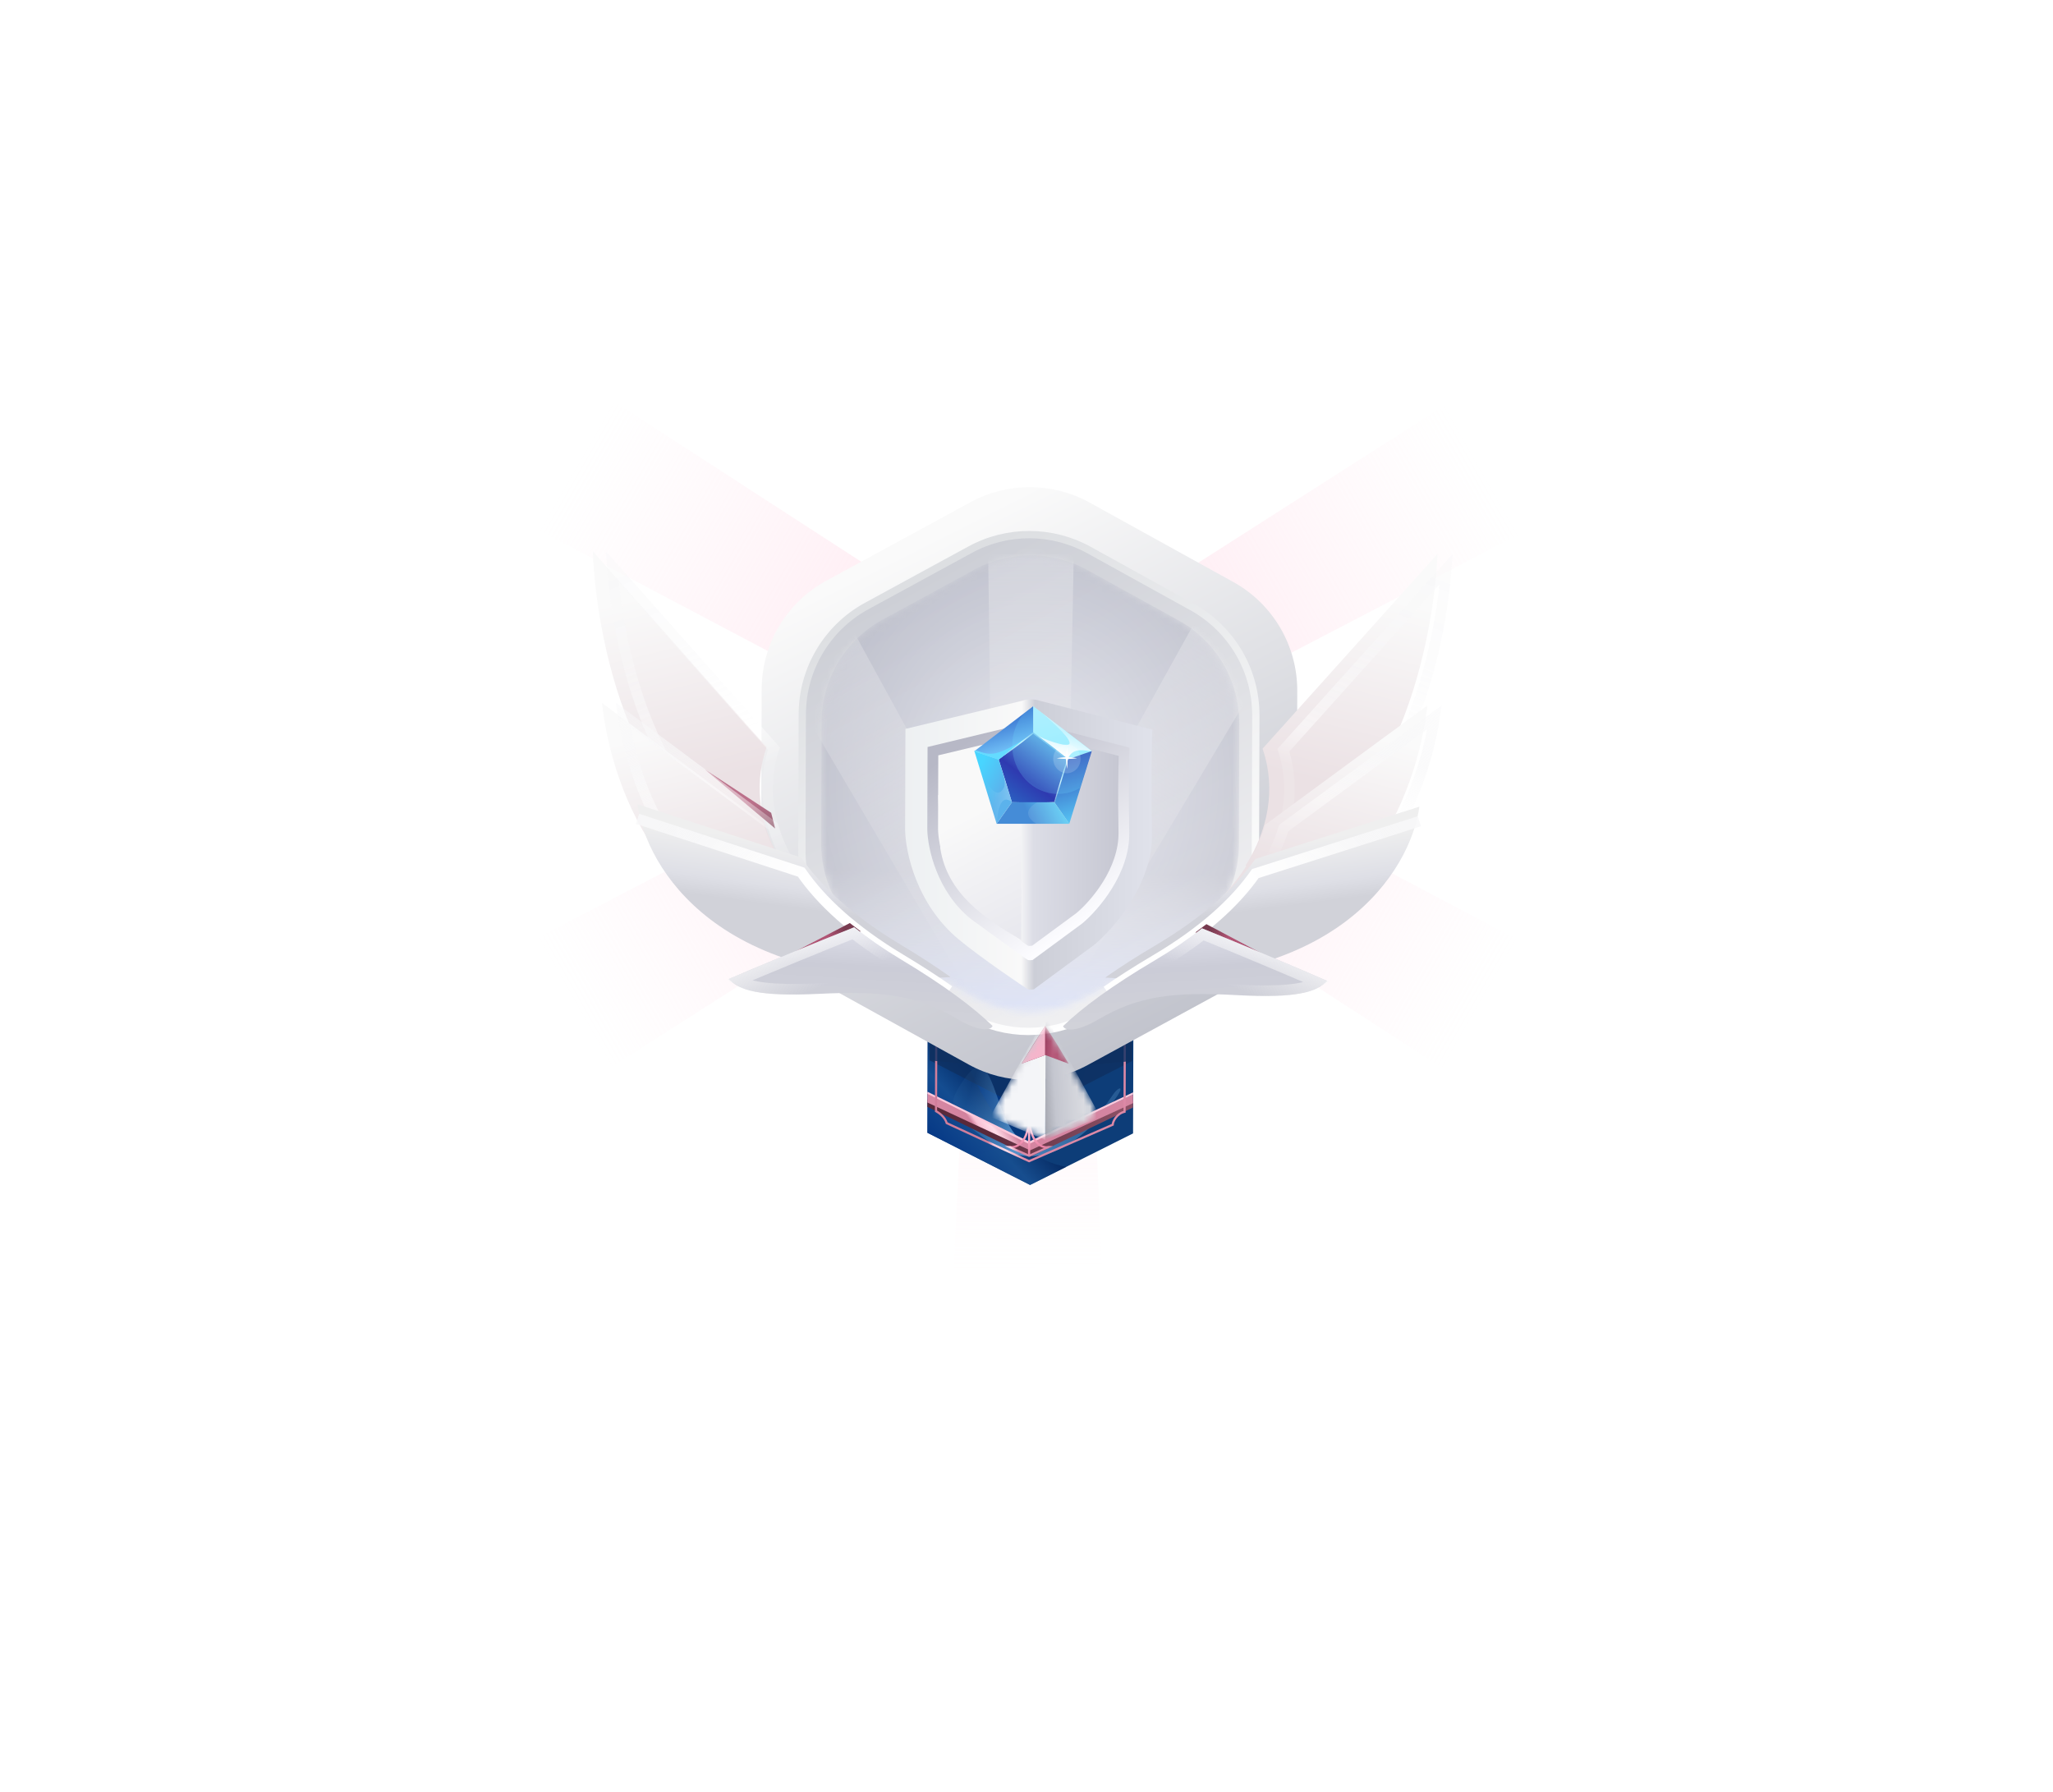 <svg width="314" height="274" viewBox="0 0 314 274" fill="none" xmlns="http://www.w3.org/2000/svg">
<path d="M175.376 113.734L232.156 143.732L220.782 163.459L166.846 128.529L175.376 113.734Z" fill="url(#paint0_linear_2499_249)"/>
<path d="M165.878 129.673L168.506 194.266L145.881 194.196L148.909 129.62L165.878 129.673Z" fill="url(#paint1_linear_2499_249)"/>
<path d="M147.559 128.674L93.408 163.269L82.156 143.473L139.121 113.827L147.559 128.674Z" fill="url(#paint2_linear_2499_249)"/>
<path d="M175.384 111.34L232.348 81.694L221.097 61.898L166.945 96.493L175.384 111.34Z" fill="url(#paint3_linear_2499_249)"/>
<path d="M147.66 96.229L93.724 61.299L82.35 81.025L139.13 111.023L147.66 96.229Z" fill="url(#paint4_linear_2499_249)"/>
<g filter="url(#filter0_dd_2499_249)">
<path d="M141.891 151.586L173.347 151.683L173.299 167.215L157.546 175.098L141.843 167.118L141.891 151.586Z" fill="url(#paint5_radial_2499_249)"/>
<path opacity="0.8" fill-rule="evenodd" clip-rule="evenodd" d="M163.064 172.337L157.546 175.098L141.843 167.118L141.888 152.578L146.148 152.591C146.225 152.766 146.302 152.942 146.38 153.119C150.023 161.426 154.023 170.548 163.064 172.337Z" fill="url(#paint6_linear_2499_249)"/>
<g opacity="0.8" filter="url(#filter1_f_2499_249)">
<path d="M157.745 164.028L173.169 156.144L173.179 153.17L142.214 153.074L142.205 156.048L157.745 164.028Z" fill="#0E3060"/>
</g>
<g filter="url(#filter2_f_2499_249)">
<path d="M146.945 159.698C145.409 162.152 145.407 162.833 146.931 164.325C146.658 164.324 146.469 165.216 151.832 168.801C158.535 173.283 164.447 169.006 168.557 164.392C172.667 159.778 171.356 159.774 170.369 161.093C169.382 162.412 167.074 167.031 159.205 168.824C151.335 170.617 153.037 149.968 146.945 159.698Z" fill="url(#paint7_linear_2499_249)"/>
</g>
<g filter="url(#filter3_d_2499_249)">
<path d="M157.549 174.106L141.845 166.457L141.841 167.614L157.546 175.263L173.297 167.711L173.3 166.72L157.549 174.106Z" fill="url(#paint8_linear_2499_249)"/>
<path d="M157.553 173.115L141.848 165.466L141.843 166.953L157.549 174.272L173.299 167.05L173.304 165.728L157.553 173.115Z" fill="url(#paint9_linear_2499_249)"/>
<path fill-rule="evenodd" clip-rule="evenodd" d="M173.304 165.728L157.388 173.298L141.849 165.631L141.85 165.3L157.391 172.931L173.306 165.398L173.304 165.728Z" fill="#FFC9DB"/>
</g>
<path fill-rule="evenodd" clip-rule="evenodd" d="M172.194 153.663L172.162 164.04L172.033 164.068C171.491 164.188 171.07 164.53 170.782 164.908C170.638 165.096 170.53 165.291 170.458 165.466C170.386 165.643 170.354 165.79 170.354 165.884L170.353 165.992L157.392 171.643L144.659 165.758L144.639 165.685C144.52 165.26 144.242 164.884 143.933 164.583C143.624 164.283 143.294 164.068 143.09 163.965L142.999 163.919L143.03 153.903L143.358 153.904L143.328 163.718C143.556 163.846 143.867 164.061 144.16 164.345C144.476 164.653 144.782 165.051 144.932 165.521L157.396 171.281L170.034 165.772C170.05 165.641 170.093 165.492 170.156 165.339C170.239 165.137 170.361 164.918 170.522 164.706C170.821 164.313 171.26 163.94 171.835 163.777L171.866 153.662L172.194 153.663Z" fill="url(#paint10_linear_2499_249)"/>
<path fill-rule="evenodd" clip-rule="evenodd" d="M157.58 164.192L157.56 170.636L157.232 170.635L157.252 164.191L157.58 164.192Z" fill="url(#paint11_linear_2499_249)"/>
<path fill-rule="evenodd" clip-rule="evenodd" d="M156.42 168.638C155.766 169.395 154.971 169.561 154.424 169.468L154.479 169.142C154.915 169.216 155.595 169.09 156.174 168.421C156.755 167.75 157.245 166.516 157.252 164.356L157.58 164.357C157.573 166.56 157.073 167.884 156.42 168.638Z" fill="url(#paint12_linear_2499_249)"/>
<path fill-rule="evenodd" clip-rule="evenodd" d="M158.385 168.645C159.035 169.405 159.829 169.576 160.376 169.486L160.324 169.16C159.887 169.232 159.208 169.101 158.633 168.429C158.057 167.754 157.574 166.517 157.58 164.358L157.253 164.356C157.246 166.559 157.738 167.887 158.385 168.645Z" fill="url(#paint13_linear_2499_249)"/>
<g opacity="0.8" filter="url(#filter4_f_2499_249)">
<path d="M157.601 157.583L173.169 156.144L173.179 153.17L142.214 153.074L142.205 156.048L157.601 157.583Z" fill="#0E3060"/>
</g>
<path fill-rule="evenodd" clip-rule="evenodd" d="M157.327 170.786L153.633 169.137L154.452 169.14L157.397 170.455L160.35 169.143L161.073 169.146L157.464 170.787C157.42 170.806 157.371 170.806 157.327 170.786Z" fill="url(#paint14_linear_2499_249)"/>
<path d="M148.419 70.688L126.389 82.686C120.309 85.998 116.516 92.36 116.495 99.283L116.406 127.888C116.385 134.812 120.138 141.197 126.198 144.546L148.153 156.68C153.825 159.815 160.706 159.837 166.398 156.737L188.428 144.739C194.508 141.428 198.301 135.066 198.323 128.142L198.411 99.537C198.433 92.613 194.679 86.228 188.62 82.879L166.664 70.745C160.992 67.61 154.111 67.589 148.419 70.688Z" fill="url(#paint15_linear_2499_249)"/>
<path d="M148.382 77.94L132.566 86.554C126.508 89.853 122.73 96.191 122.708 103.088L122.644 123.955C122.622 130.853 126.362 137.214 132.399 140.551L148.161 149.262C153.812 152.385 160.667 152.407 166.337 149.318L182.153 140.705C188.211 137.406 191.989 131.068 192.011 124.17L192.075 103.303C192.097 96.405 188.358 90.044 182.321 86.708L166.558 77.996C160.907 74.873 154.052 74.852 148.382 77.94Z" fill="url(#paint16_linear_2499_249)"/>
<g filter="url(#filter5_f_2499_249)">
<path d="M148.382 77.94L132.566 86.554C126.508 89.853 122.73 96.191 122.708 103.088L122.644 123.955C122.622 130.853 126.362 137.214 132.399 140.551L148.161 149.262C153.812 152.385 160.667 152.407 166.337 149.318L182.153 140.705C188.211 137.406 191.989 131.068 192.011 124.17L192.075 103.303C192.097 96.405 188.358 90.044 182.321 86.708L166.558 77.996C160.907 74.873 154.052 74.852 148.382 77.94Z" stroke="url(#paint17_linear_2499_249)" stroke-width="1.116"/>
</g>
<g opacity="0.5">
<mask id="mask0_2499_249" style="mask-type:alpha" maskUnits="userSpaceOnUse" x="125" y="78" width="65" height="71">
<path d="M149.035 80.996L135.036 88.614C129.271 91.751 125.674 97.781 125.654 104.345L125.596 122.847C125.576 129.411 129.135 135.464 134.881 138.636L148.832 146.34C154.205 149.306 160.719 149.327 166.11 146.393L180.109 138.776C185.874 135.639 189.471 129.609 189.491 123.045L189.548 104.542C189.569 97.979 186.009 91.926 180.264 88.754L166.312 81.05C160.94 78.083 154.425 78.063 149.035 80.996Z" fill="#A6D3DE"/>
</mask>
<g mask="url(#mask0_2499_249)">
<path d="M149.035 80.996L135.036 88.614C129.271 91.751 125.674 97.781 125.654 104.345L125.596 122.847C125.576 129.411 129.135 135.464 134.881 138.636L148.832 146.34C154.205 149.306 160.719 149.327 166.11 146.393L180.109 138.776C185.874 135.639 189.471 129.609 189.491 123.045L189.548 104.542C189.569 97.979 186.009 91.926 180.264 88.754L166.312 81.05C160.94 78.083 154.425 78.063 149.035 80.996Z" fill="url(#paint18_radial_2499_249)"/>
<path opacity="0.5" d="M152.111 152.564L151.083 74.787L164.303 74.828L162.793 152.597L152.111 152.564Z" fill="url(#paint19_linear_2499_249)"/>
<path opacity="0.5" d="M151.943 151.873L112.494 85.037L123.963 78.406L161.21 146.515L151.943 151.873Z" fill="url(#paint20_linear_2499_249)"/>
<path opacity="0.5" d="M150.858 146.484L188.527 78.606L199.955 85.308L160.092 151.899L150.858 146.484Z" fill="url(#paint21_linear_2499_249)"/>
<rect x="125.638" y="109.15" width="63.895" height="41.85" transform="rotate(0.177 125.638 109.15)" fill="url(#paint22_linear_2499_249)"/>
<g filter="url(#filter6_i_2499_249)">
<path d="M149.035 80.996L135.036 88.614C129.271 91.751 125.674 97.781 125.654 104.345L125.596 122.847C125.576 129.411 129.135 135.464 134.881 138.636L148.832 146.34C154.205 149.306 160.719 149.327 166.11 146.393L180.109 138.776C185.874 135.639 189.471 129.609 189.491 123.045L189.548 104.542C189.569 97.979 186.009 91.926 180.264 88.754L166.312 81.05C160.94 78.083 154.425 78.063 149.035 80.996Z" fill="#6052B4" fill-opacity="0.01"/>
</g>
</g>
</g>
<g filter="url(#filter7_d_2499_249)">
<path d="M138.436 115.912L138.484 100.455L156.377 96.142C157.266 95.786 158.524 95.962 159.042 96.151L176.242 100.572C176.161 102.7 176.039 108.86 176.193 116.476C176.347 124.093 170.373 130.982 167.367 133.474L158.128 140.277C157.943 140.314 157.506 140.365 157.24 140.274C156.973 140.184 149.847 135.342 146.602 132.625C140.178 127.247 138.499 119.346 138.436 115.912Z" fill="url(#paint23_linear_2499_249)"/>
<path d="M141.829 115.865L141.868 103.221L156.505 99.694C157.279 99.494 158.262 99.546 158.685 99.701L172.754 103.317C172.688 105.058 172.588 110.096 172.714 116.327C172.84 122.557 167.953 128.192 165.494 130.23L157.937 135.795C157.786 135.825 157.428 135.867 157.211 135.793C156.993 135.719 151.319 131.591 148.509 129.536C143.29 125.342 141.881 118.674 141.829 115.865Z" fill="url(#paint24_linear_2499_249)"/>
<path d="M143.472 115.795L143.507 104.497C143.507 104.497 155.91 101.543 156.587 101.345C157.263 101.146 158.157 101.213 158.535 101.351L171.107 104.583C171.049 106.138 170.959 110.641 171.071 116.208C171.184 121.776 166.817 126.811 164.62 128.633L157.867 133.606C157.732 133.633 157.412 133.67 157.217 133.604C157.023 133.538 151.953 129.849 149.442 128.013C144.778 124.265 143.519 118.306 143.472 115.795Z" fill="url(#paint25_linear_2499_249)"/>
<g filter="url(#filter8_f_2499_249)">
<path d="M143.822 118.745C144.879 125.64 150.622 129.466 156.186 132.748L156.255 110.623L143.487 110.583L143.822 118.745Z" fill="url(#paint26_linear_2499_249)"/>
</g>
</g>
<mask id="mask1_2499_249" style="mask-type:alpha" maskUnits="userSpaceOnUse" x="87" y="46" width="141" height="114">
<rect x="88.153" y="46" width="138.931" height="112.689" transform="rotate(0.177 88.153 46)" fill="#ABABAB"/>
</mask>
<g mask="url(#mask1_2499_249)">
<g filter="url(#filter9_d_2499_249)">
<g filter="url(#filter10_d_2499_249)">
<path fill-rule="evenodd" clip-rule="evenodd" d="M192.644 121.82C196.97 114.969 196.877 108.6 195.258 103.914L222.02 74.127C221.366 89.036 214.617 119.444 192.859 121.797C192.787 121.805 192.715 121.812 192.644 121.82Z" fill="url(#paint27_linear_2499_249)"/>
</g>
<path d="M196.296 104.145L221.199 76.428C220.627 83.716 218.741 93.683 214.747 102.367C210.511 111.577 203.993 119.173 194.312 120.832C197.779 114.529 197.731 108.655 196.296 104.145Z" stroke="url(#paint28_linear_2499_249)" stroke-width="1.615"/>
<path opacity="0.8" d="M206.81 107.418L196.649 113.965L196.029 116.363L206.81 107.418Z" fill="url(#paint29_linear_2499_249)"/>
<g filter="url(#filter11_d_2499_249)">
<path fill-rule="evenodd" clip-rule="evenodd" d="M183.98 131.289C190.777 125.906 194.229 120.489 195.63 115.574L220.464 97.321C219.024 110.553 209.709 135.674 183.98 131.289Z" fill="url(#paint30_linear_2499_249)"/>
</g>
<path d="M196.327 116.065L219.417 99.095C218.441 105.46 215.785 113.843 210.692 120.414C205.391 127.254 197.456 132.135 185.906 130.753C191.767 125.765 194.932 120.736 196.327 116.065Z" stroke="url(#paint31_linear_2499_249)" stroke-width="1.615"/>
<path d="M207.973 117.97L192.712 121.98L191.54 123.891L207.973 117.97Z" fill="url(#paint32_linear_2499_249)"/>
<g filter="url(#filter12_d_2499_249)">
<path fill-rule="evenodd" clip-rule="evenodd" d="M191.999 123.014C188.956 127.36 184.096 131.869 176.697 136.243C173.838 137.933 171.375 139.513 169.263 140.99L169.063 141.157C204.387 143.344 215.764 124.766 217.086 115.015L191.999 123.014Z" fill="url(#paint33_linear_2499_249)"/>
</g>
<path d="M169.262 140.992C171.374 139.514 173.838 137.933 176.698 136.243C184.097 131.87 188.957 127.36 191.999 123.014L217.087 115.015" stroke="url(#paint34_linear_2499_249)" stroke-width="1.615"/>
<path d="M192.855 135.166L184.516 130.751L182.834 132.016L192.855 135.166Z" fill="url(#paint35_linear_2499_249)"/>
<path fill-rule="evenodd" clip-rule="evenodd" d="M183.846 131.394C181.78 133.019 179.41 134.64 176.698 136.243C170.029 140.184 165.513 143.533 162.585 146.351C162.945 147.206 164.954 147.11 167.987 145.318C174.134 141.684 179.575 141.081 189.149 141.606C198.452 142.116 201.333 141.112 202.99 139.434C199.199 137.754 189.715 133.767 183.846 131.394Z" fill="url(#paint36_linear_2499_249)"/>
<path d="M177.109 136.94C179.69 135.414 181.969 133.87 183.977 132.318C189.288 134.471 197.225 137.802 201.436 139.633C199.794 140.61 196.695 141.211 189.19 140.799C179.557 140.271 173.925 140.868 167.575 144.621C166.109 145.488 164.948 145.908 164.159 146.028C164.145 146.031 164.13 146.033 164.115 146.035C166.986 143.464 171.177 140.446 177.109 136.94ZM163.295 145.993C163.296 145.993 163.297 145.994 163.3 145.996C163.297 145.994 163.295 145.993 163.295 145.993Z" stroke="url(#paint37_linear_2499_249)" stroke-width="1.615"/>
</g>
<g filter="url(#filter13_d_2499_249)">
<g filter="url(#filter14_d_2499_249)">
<path fill-rule="evenodd" clip-rule="evenodd" d="M121.904 121.6C117.62 114.724 117.753 108.355 119.401 103.679L92.822 73.726C93.384 88.64 99.944 119.088 121.687 121.576C121.76 121.584 121.832 121.592 121.904 121.6Z" fill="url(#paint38_linear_2499_249)"/>
</g>
<path d="M118.36 103.903L93.63 76.033C94.156 83.324 95.98 93.302 99.921 102.011C104.099 111.247 110.57 118.883 120.241 120.603C116.813 114.278 116.898 108.405 118.36 103.903Z" stroke="url(#paint39_linear_2499_249)" stroke-width="1.615"/>
<path opacity="0.8" d="M107.827 107.111L117.947 113.721L118.552 116.123L107.827 107.111Z" fill="url(#paint40_linear_2499_249)"/>
<g filter="url(#filter15_d_2499_249)">
<path fill-rule="evenodd" clip-rule="evenodd" d="M130.51 131.123C123.746 125.698 120.327 120.26 118.956 115.336L94.236 96.93C95.594 110.17 104.754 135.348 130.51 131.123Z" fill="url(#paint41_linear_2499_249)"/>
</g>
<path d="M118.255 115.823L95.272 98.71C96.208 105.081 98.812 113.481 103.864 120.083C109.123 126.955 117.027 131.886 128.585 130.575C122.756 125.551 119.621 120.502 118.255 115.823Z" stroke="url(#paint42_linear_2499_249)" stroke-width="1.615"/>
<path d="M106.599 117.656L121.834 121.759L122.994 123.678L106.599 117.656Z" fill="url(#paint43_linear_2499_249)"/>
<g filter="url(#filter16_d_2499_249)">
<path fill-rule="evenodd" clip-rule="evenodd" d="M122.541 122.799C125.557 127.163 130.388 131.703 137.76 136.122C140.609 137.83 143.063 139.427 145.167 140.917L145.364 141.084C110.027 143.052 98.766 124.404 97.504 114.644L122.541 122.799Z" fill="url(#paint44_linear_2499_249)"/>
</g>
<path d="M145.166 140.916C143.063 139.426 140.609 137.83 137.76 136.122C130.388 131.703 125.556 127.163 122.541 122.799L97.503 114.644" stroke="url(#paint45_linear_2499_249)" stroke-width="1.615"/>
<path d="M121.609 134.946L129.976 130.582L131.65 131.858L121.609 134.946Z" fill="url(#paint46_linear_2499_249)"/>
<path fill-rule="evenodd" clip-rule="evenodd" d="M130.642 131.229C132.697 132.867 135.058 134.503 137.76 136.122C144.404 140.105 148.899 143.482 151.81 146.318C151.445 147.17 149.436 147.062 146.415 145.251C140.29 141.579 134.853 140.943 125.276 141.408C115.97 141.861 113.095 140.839 111.448 139.15C115.25 137.494 124.759 133.565 130.642 131.229Z" fill="url(#paint47_linear_2499_249)"/>
<path d="M137.344 136.816C134.773 135.275 132.503 133.716 130.505 132.152C125.181 134.273 117.224 137.554 113.001 139.359C114.637 140.347 117.732 140.966 125.24 140.601C134.876 140.132 140.504 140.764 146.831 144.557C148.292 145.433 149.45 145.86 150.237 145.985C150.252 145.988 150.267 145.99 150.281 145.992C147.427 143.403 143.255 140.359 137.344 136.816ZM151.102 145.955C151.102 145.955 151.1 145.956 151.098 145.958C151.101 145.956 151.102 145.955 151.102 145.955Z" stroke="url(#paint48_linear_2499_249)" stroke-width="1.615"/>
</g>
</g>
<g filter="url(#filter17_d_2499_249)">
<mask id="mask2_2499_249" style="mask-type:alpha" maskUnits="userSpaceOnUse" x="150" y="145" width="16" height="18">
<path fill-rule="evenodd" clip-rule="evenodd" d="M157.633 162.325C157.64 162.322 157.648 162.322 157.655 162.325L157.672 162.331C157.684 162.336 157.697 162.327 157.697 162.314C157.697 162.306 157.702 162.299 157.709 162.296L163.618 160.056C164.921 159.562 165.457 158.008 164.736 156.815L157.645 145.083C157.645 145.083 157.645 145.083 157.645 145.083L157.645 145.083C157.645 145.083 157.645 145.083 157.645 145.083L157.645 145.083C157.645 145.083 157.645 145.083 157.645 145.083C157.645 145.083 157.645 145.083 157.645 145.083L157.645 145.083C157.645 145.083 157.645 145.083 157.645 145.083L150.488 156.762C149.758 157.953 150.289 159.514 151.594 160.012L157.58 162.296C157.587 162.299 157.592 162.306 157.592 162.314C157.592 162.327 157.605 162.336 157.617 162.331L157.633 162.325Z" fill="url(#paint49_linear_2499_249)"/>
</mask>
<g mask="url(#mask2_2499_249)">
<path d="M157.637 162.627L166.092 159.155L157.695 143.769L157.637 162.627Z" fill="url(#paint50_linear_2499_249)"/>
<path d="M157.637 162.628L149.203 159.104L157.695 143.769L157.637 162.628Z" fill="url(#paint51_linear_2499_249)"/>
<path d="M157.625 149.652L161.225 150.985L159.432 148.005L157.638 145.19L155.828 147.994L154.016 150.962L157.625 149.652Z" fill="url(#paint52_linear_2499_249)"/>
<path fill-rule="evenodd" clip-rule="evenodd" d="M157.616 145.227L157.602 149.66L154.017 150.963L157.616 145.227Z" fill="#F5B5CB"/>
</g>
</g>
</g>
<path d="M158.014 112.102L160.726 114.142L163.283 116.143L162.273 119.402L161.271 122.682L158.014 122.755L154.757 122.682L153.772 119.405L152.744 116.143L155.392 114.142L158.014 112.102Z" fill="url(#paint53_linear_2499_249)"/>
<path d="M158.014 112.101V107.982L166.988 114.861L163.281 116.138L158.014 112.101Z" fill="url(#paint54_linear_2499_249)"/>
<path d="M158.014 112.142V108.023L149 114.902L152.746 116.138L158.014 112.142Z" fill="url(#paint55_linear_2499_249)"/>
<path d="M161.252 122.687L163.545 125.976L166.988 114.861L163.281 116.138L161.252 122.687Z" fill="url(#paint56_linear_2499_249)"/>
<path d="M154.775 122.687L152.434 125.982H163.555L161.252 122.687H154.775Z" fill="url(#paint57_linear_2499_249)"/>
<path d="M154.775 122.687L152.434 125.982L149.039 114.902L152.746 116.138L154.775 122.687Z" fill="url(#paint58_linear_2499_249)"/>
<path d="M158 112.157C152.227 116.013 151.545 115.515 149.227 114.748L149 114.892L152.727 116.187L158 112.157Z" fill="#64DBFF"/>
<path opacity="0.2" d="M153.591 120.362C152.173 123.164 150.151 118.491 149.318 115.804L150.864 120.938L152.454 125.976C152.545 125.016 152.727 121.082 154.773 122.665L153.591 118.827C153.7 119.825 153.636 120.266 153.591 120.362Z" fill="url(#paint59_linear_2499_249)"/>
<path opacity="0.2" fill-rule="evenodd" clip-rule="evenodd" d="M165.208 120.495C164.203 121.083 163.048 121.417 161.818 121.417C157.952 121.417 154.818 118.109 154.818 114.028C154.818 112.146 155.485 110.429 156.582 109.124L158.045 108.03L166.954 114.892L165.208 120.495Z" fill="#74E4FF"/>
<path d="M163.045 113.932C161.91 113.881 159.03 112.845 158 112.109L163.273 116.14C163.909 114.652 164.909 114.556 167 114.892L159.545 109.182C162.409 111.677 164.682 114.006 163.045 113.932Z" fill="url(#paint60_linear_2499_249)"/>
<path fill-rule="evenodd" clip-rule="evenodd" d="M158.013 111.983L160.78 114.064L163.39 116.107L162.359 119.432L162.359 119.432L161.337 122.777L158.014 122.851L154.69 122.777L153.685 119.436L153.685 119.434L152.637 116.106L155.339 114.064L158.013 111.983ZM158.015 112.22L155.445 114.219L152.851 116.18L153.858 119.376L154.824 122.588L158.014 122.659L161.204 122.588L162.186 119.373L162.186 119.372L163.177 116.179L160.673 114.219L158.015 112.22Z" fill="url(#paint61_linear_2499_249)"/>
<path opacity="0.1" d="M158.5 125.976C156.173 124.555 157.621 123.225 158.636 122.713H161.318L163.545 125.976H158.5Z" fill="white"/>
<g filter="url(#filter18_f_2499_249)">
<path d="M163.182 114.316L163.302 115.82L164.727 115.947L163.302 116.074L163.182 117.579L163.062 116.074L161.636 115.947L163.062 115.82L163.182 114.316Z" fill="white"/>
</g>
<path d="M163.182 114.316L163.302 115.82L164.727 115.947L163.302 116.074L163.182 117.579L163.062 116.074L161.636 115.947L163.062 115.82L163.182 114.316Z" fill="white"/>
<path d="M163.182 113.836L163.35 113.844L163.517 113.865L163.682 113.901L163.844 113.95L164.001 114.013L164.153 114.089L164.299 114.178L164.438 114.279L164.568 114.392L164.69 114.515L164.801 114.648L164.903 114.79L164.993 114.94L165.071 115.097L165.137 115.261L165.19 115.43L165.23 115.602L165.257 115.778L165.271 115.955V116.132L165.257 116.31L165.23 116.485L165.19 116.658L165.137 116.826L165.071 116.99L164.993 117.147L164.903 117.297L164.801 117.44L164.69 117.573L164.568 117.696L164.438 117.808L164.299 117.909L164.153 117.998L164.001 118.074L163.844 118.137L163.682 118.187L163.517 118.222L163.35 118.244L163.182 118.251L163.014 118.244L162.846 118.222L162.681 118.187L162.52 118.137L162.362 118.074L162.21 117.998L162.064 117.909L161.926 117.808L161.795 117.696L161.674 117.573L161.562 117.44L161.461 117.297L161.371 117.147L161.293 116.99L161.227 116.826L161.173 116.658L161.133 116.485L161.106 116.31L161.093 116.132V115.955L161.106 115.778L161.133 115.602L161.173 115.43L161.227 115.261L161.293 115.097L161.371 114.94L161.461 114.79L161.562 114.648L161.674 114.515L161.795 114.392L161.926 114.279L162.064 114.178L162.21 114.089L162.362 114.013L162.52 113.95L162.681 113.901L162.846 113.865L163.014 113.844L163.182 113.836Z" fill="white" fill-opacity="0.17"/>
<defs>
<filter id="filter0_dd_2499_249" x="0.86" y="-17.335" width="313.123" height="290.557" filterUnits="userSpaceOnUse" color-interpolation-filters="sRGB">
<feFlood flood-opacity="0" result="BackgroundImageFix"/>
<feColorMatrix in="SourceAlpha" type="matrix" values="0 0 0 0 0 0 0 0 0 0 0 0 0 0 0 0 0 0 127 0" result="hardAlpha"/>
<feOffset/>
<feGaussianBlur stdDeviation="15.306"/>
<feColorMatrix type="matrix" values="0 0 0 0 1 0 0 0 0 0.521 0 0 0 0 0.688 0 0 0 1 0"/>
<feBlend mode="normal" in2="BackgroundImageFix" result="effect1_dropShadow_2499_249"/>
<feColorMatrix in="SourceAlpha" type="matrix" values="0 0 0 0 0 0 0 0 0 0 0 0 0 0 0 0 0 0 127 0" result="hardAlpha"/>
<feOffset dy="6.122"/>
<feGaussianBlur stdDeviation="45.918"/>
<feColorMatrix type="matrix" values="0 0 0 0 0.992 0 0 0 0 0.446 0 0 0 0 0.637 0 0 0 0.6 0"/>
<feBlend mode="normal" in2="effect1_dropShadow_2499_249" result="effect2_dropShadow_2499_249"/>
<feBlend mode="normal" in="SourceGraphic" in2="effect2_dropShadow_2499_249" result="shape"/>
</filter>
<filter id="filter1_f_2499_249" x="137.742" y="148.612" width="39.899" height="19.879" filterUnits="userSpaceOnUse" color-interpolation-filters="sRGB">
<feFlood flood-opacity="0" result="BackgroundImageFix"/>
<feBlend mode="normal" in="SourceGraphic" in2="BackgroundImageFix" result="shape"/>
<feGaussianBlur stdDeviation="2.231" result="effect1_foregroundBlur_2499_249"/>
</filter>
<filter id="filter2_f_2499_249" x="136.865" y="148.155" width="43.439" height="31.468" filterUnits="userSpaceOnUse" color-interpolation-filters="sRGB">
<feFlood flood-opacity="0" result="BackgroundImageFix"/>
<feBlend mode="normal" in="SourceGraphic" in2="BackgroundImageFix" result="shape"/>
<feGaussianBlur stdDeviation="4.462" result="effect1_foregroundBlur_2499_249"/>
</filter>
<filter id="filter3_d_2499_249" x="138.495" y="157.491" width="38.158" height="17.772" filterUnits="userSpaceOnUse" color-interpolation-filters="sRGB">
<feFlood flood-opacity="0" result="BackgroundImageFix"/>
<feColorMatrix in="SourceAlpha" type="matrix" values="0 0 0 0 0 0 0 0 0 0 0 0 0 0 0 0 0 0 127 0" result="hardAlpha"/>
<feOffset dy="-4.462"/>
<feGaussianBlur stdDeviation="1.673"/>
<feColorMatrix type="matrix" values="0 0 0 0 0 0 0 0 0 0 0 0 0 0 0 0 0 0 0.25 0"/>
<feBlend mode="normal" in2="BackgroundImageFix" result="effect1_dropShadow_2499_249"/>
<feBlend mode="normal" in="SourceGraphic" in2="effect1_dropShadow_2499_249" result="shape"/>
</filter>
<filter id="filter4_f_2499_249" x="137.742" y="148.612" width="39.899" height="13.434" filterUnits="userSpaceOnUse" color-interpolation-filters="sRGB">
<feFlood flood-opacity="0" result="BackgroundImageFix"/>
<feBlend mode="normal" in="SourceGraphic" in2="BackgroundImageFix" result="shape"/>
<feGaussianBlur stdDeviation="2.231" result="effect1_foregroundBlur_2499_249"/>
</filter>
<filter id="filter5_f_2499_249" x="121.751" y="74.746" width="71.217" height="77.766" filterUnits="userSpaceOnUse" color-interpolation-filters="sRGB">
<feFlood flood-opacity="0" result="BackgroundImageFix"/>
<feBlend mode="normal" in="SourceGraphic" in2="BackgroundImageFix" result="shape"/>
<feGaussianBlur stdDeviation="0.167" result="effect1_foregroundBlur_2499_249"/>
</filter>
<filter id="filter6_i_2499_249" x="125.596" y="78.811" width="63.952" height="69.769" filterUnits="userSpaceOnUse" color-interpolation-filters="sRGB">
<feFlood flood-opacity="0" result="BackgroundImageFix"/>
<feBlend mode="normal" in="SourceGraphic" in2="BackgroundImageFix" result="shape"/>
<feColorMatrix in="SourceAlpha" type="matrix" values="0 0 0 0 0 0 0 0 0 0 0 0 0 0 0 0 0 0 127 0" result="hardAlpha"/>
<feOffset/>
<feGaussianBlur stdDeviation="7.502"/>
<feComposite in2="hardAlpha" operator="arithmetic" k2="-1" k3="1"/>
<feColorMatrix type="matrix" values="0 0 0 0 0.297 0 0 0 0 0.33 0 0 0 0 0.446 0 0 0 1 0"/>
<feBlend mode="normal" in2="shape" result="effect1_innerShadow_2499_249"/>
</filter>
<filter id="filter7_d_2499_249" x="128.64" y="91.039" width="57.398" height="63.98" filterUnits="userSpaceOnUse" color-interpolation-filters="sRGB">
<feFlood flood-opacity="0" result="BackgroundImageFix"/>
<feColorMatrix in="SourceAlpha" type="matrix" values="0 0 0 0 0 0 0 0 0 0 0 0 0 0 0 0 0 0 127 0" result="hardAlpha"/>
<feOffset dy="4.898"/>
<feGaussianBlur stdDeviation="4.898"/>
<feColorMatrix type="matrix" values="0 0 0 0 0.505 0 0 0 0 0.518 0 0 0 0 0.637 0 0 0 1 0"/>
<feBlend mode="normal" in2="BackgroundImageFix" result="effect1_dropShadow_2499_249"/>
<feBlend mode="normal" in="SourceGraphic" in2="effect1_dropShadow_2499_249" result="shape"/>
</filter>
<filter id="filter8_f_2499_249" x="139.814" y="106.91" width="20.114" height="29.512" filterUnits="userSpaceOnUse" color-interpolation-filters="sRGB">
<feFlood flood-opacity="0" result="BackgroundImageFix"/>
<feBlend mode="normal" in="SourceGraphic" in2="BackgroundImageFix" result="shape"/>
<feGaussianBlur stdDeviation="1.837" result="effect1_foregroundBlur_2499_249"/>
</filter>
<filter id="filter9_d_2499_249" x="158.122" y="74.126" width="68.487" height="81.672" filterUnits="userSpaceOnUse" color-interpolation-filters="sRGB">
<feFlood flood-opacity="0" result="BackgroundImageFix"/>
<feColorMatrix in="SourceAlpha" type="matrix" values="0 0 0 0 0 0 0 0 0 0 0 0 0 0 0 0 0 0 127 0" result="hardAlpha"/>
<feOffset dy="4.462"/>
<feGaussianBlur stdDeviation="2.231"/>
<feColorMatrix type="matrix" values="0 0 0 0 0.381 0 0 0 0 0.417 0 0 0 0 0.508 0 0 0 0.38 0"/>
<feBlend mode="normal" in2="BackgroundImageFix" result="effect1_dropShadow_2499_249"/>
<feBlend mode="normal" in="SourceGraphic" in2="effect1_dropShadow_2499_249" result="shape"/>
</filter>
<filter id="filter10_d_2499_249" x="186.185" y="69.821" width="37.988" height="56.305" filterUnits="userSpaceOnUse" color-interpolation-filters="sRGB">
<feFlood flood-opacity="0" result="BackgroundImageFix"/>
<feColorMatrix in="SourceAlpha" type="matrix" values="0 0 0 0 0 0 0 0 0 0 0 0 0 0 0 0 0 0 127 0" result="hardAlpha"/>
<feOffset dx="-2.153"/>
<feGaussianBlur stdDeviation="2.153"/>
<feColorMatrix type="matrix" values="0 0 0 0 0.447 0 0 0 0 0.444 0 0 0 0 0.579 0 0 0 0.12 0"/>
<feBlend mode="normal" in2="BackgroundImageFix" result="effect1_dropShadow_2499_249"/>
<feBlend mode="normal" in="SourceGraphic" in2="effect1_dropShadow_2499_249" result="shape"/>
</filter>
<filter id="filter11_d_2499_249" x="177.521" y="93.016" width="45.096" height="43.086" filterUnits="userSpaceOnUse" color-interpolation-filters="sRGB">
<feFlood flood-opacity="0" result="BackgroundImageFix"/>
<feColorMatrix in="SourceAlpha" type="matrix" values="0 0 0 0 0 0 0 0 0 0 0 0 0 0 0 0 0 0 127 0" result="hardAlpha"/>
<feOffset dx="-2.153"/>
<feGaussianBlur stdDeviation="2.153"/>
<feColorMatrix type="matrix" values="0 0 0 0 0.447 0 0 0 0 0.444 0 0 0 0 0.579 0 0 0 0.12 0"/>
<feBlend mode="normal" in2="BackgroundImageFix" result="effect1_dropShadow_2499_249"/>
<feBlend mode="normal" in="SourceGraphic" in2="effect1_dropShadow_2499_249" result="shape"/>
</filter>
<filter id="filter12_d_2499_249" x="158.299" y="102.019" width="69.551" height="47.848" filterUnits="userSpaceOnUse" color-interpolation-filters="sRGB">
<feFlood flood-opacity="0" result="BackgroundImageFix"/>
<feColorMatrix in="SourceAlpha" type="matrix" values="0 0 0 0 0 0 0 0 0 0 0 0 0 0 0 0 0 0 127 0" result="hardAlpha"/>
<feOffset dy="-2.231"/>
<feGaussianBlur stdDeviation="5.382"/>
<feColorMatrix type="matrix" values="0 0 0 0 0.366 0 0 0 0 0.351 0 0 0 0 0.533 0 0 0 0.2 0"/>
<feBlend mode="normal" in2="BackgroundImageFix" result="effect1_dropShadow_2499_249"/>
<feBlend mode="normal" in="SourceGraphic" in2="effect1_dropShadow_2499_249" result="shape"/>
</filter>
<filter id="filter13_d_2499_249" x="88.234" y="73.726" width="68.039" height="82.032" filterUnits="userSpaceOnUse" color-interpolation-filters="sRGB">
<feFlood flood-opacity="0" result="BackgroundImageFix"/>
<feColorMatrix in="SourceAlpha" type="matrix" values="0 0 0 0 0 0 0 0 0 0 0 0 0 0 0 0 0 0 127 0" result="hardAlpha"/>
<feOffset dy="4.462"/>
<feGaussianBlur stdDeviation="2.231"/>
<feColorMatrix type="matrix" values="0 0 0 0 0.381 0 0 0 0 0.417 0 0 0 0 0.508 0 0 0 0.38 0"/>
<feBlend mode="normal" in2="BackgroundImageFix" result="effect1_dropShadow_2499_249"/>
<feBlend mode="normal" in="SourceGraphic" in2="effect1_dropShadow_2499_249" result="shape"/>
</filter>
<filter id="filter14_d_2499_249" x="86.364" y="69.42" width="37.693" height="56.485" filterUnits="userSpaceOnUse" color-interpolation-filters="sRGB">
<feFlood flood-opacity="0" result="BackgroundImageFix"/>
<feColorMatrix in="SourceAlpha" type="matrix" values="0 0 0 0 0 0 0 0 0 0 0 0 0 0 0 0 0 0 127 0" result="hardAlpha"/>
<feOffset dx="-2.153"/>
<feGaussianBlur stdDeviation="2.153"/>
<feColorMatrix type="matrix" values="0 0 0 0 0.447 0 0 0 0 0.444 0 0 0 0 0.579 0 0 0 0.12 0"/>
<feBlend mode="normal" in2="BackgroundImageFix" result="effect1_dropShadow_2499_249"/>
<feBlend mode="normal" in="SourceGraphic" in2="effect1_dropShadow_2499_249" result="shape"/>
</filter>
<filter id="filter15_d_2499_249" x="87.778" y="92.624" width="44.885" height="43.276" filterUnits="userSpaceOnUse" color-interpolation-filters="sRGB">
<feFlood flood-opacity="0" result="BackgroundImageFix"/>
<feColorMatrix in="SourceAlpha" type="matrix" values="0 0 0 0 0 0 0 0 0 0 0 0 0 0 0 0 0 0 127 0" result="hardAlpha"/>
<feOffset dx="-2.153"/>
<feGaussianBlur stdDeviation="2.153"/>
<feColorMatrix type="matrix" values="0 0 0 0 0.447 0 0 0 0 0.444 0 0 0 0 0.579 0 0 0 0.12 0"/>
<feBlend mode="normal" in2="BackgroundImageFix" result="effect1_dropShadow_2499_249"/>
<feBlend mode="normal" in="SourceGraphic" in2="effect1_dropShadow_2499_249" result="shape"/>
</filter>
<filter id="filter16_d_2499_249" x="86.74" y="101.649" width="69.389" height="48.112" filterUnits="userSpaceOnUse" color-interpolation-filters="sRGB">
<feFlood flood-opacity="0" result="BackgroundImageFix"/>
<feColorMatrix in="SourceAlpha" type="matrix" values="0 0 0 0 0 0 0 0 0 0 0 0 0 0 0 0 0 0 127 0" result="hardAlpha"/>
<feOffset dy="-2.231"/>
<feGaussianBlur stdDeviation="5.382"/>
<feColorMatrix type="matrix" values="0 0 0 0 0.366 0 0 0 0 0.351 0 0 0 0 0.533 0 0 0 0.2 0"/>
<feBlend mode="normal" in2="BackgroundImageFix" result="effect1_dropShadow_2499_249"/>
<feBlend mode="normal" in="SourceGraphic" in2="effect1_dropShadow_2499_249" result="shape"/>
</filter>
<filter id="filter17_d_2499_249" x="149.042" y="145.083" width="21.595" height="26.174" filterUnits="userSpaceOnUse" color-interpolation-filters="sRGB">
<feFlood flood-opacity="0" result="BackgroundImageFix"/>
<feColorMatrix in="SourceAlpha" type="matrix" values="0 0 0 0 0 0 0 0 0 0 0 0 0 0 0 0 0 0 127 0" result="hardAlpha"/>
<feOffset dx="2.231" dy="5.578"/>
<feGaussianBlur stdDeviation="1.673"/>
<feColorMatrix type="matrix" values="0 0 0 0 0.05 0 0 0 0 0.096 0 0 0 0 0.212 0 0 0 0.36 0"/>
<feBlend mode="normal" in2="BackgroundImageFix" result="effect1_dropShadow_2499_249"/>
<feBlend mode="normal" in="SourceGraphic" in2="effect1_dropShadow_2499_249" result="shape"/>
</filter>
<filter id="filter18_f_2499_249" x="157.636" y="110.316" width="11.091" height="11.263" filterUnits="userSpaceOnUse" color-interpolation-filters="sRGB">
<feFlood flood-opacity="0" result="BackgroundImageFix"/>
<feBlend mode="normal" in="SourceGraphic" in2="BackgroundImageFix" result="shape"/>
<feGaussianBlur stdDeviation="2" result="effect1_foregroundBlur_2499_249"/>
</filter>
<linearGradient id="paint0_linear_2499_249" x1="226.469" y1="153.596" x2="170.875" y2="121.541" gradientUnits="userSpaceOnUse">
<stop stop-color="#FFDAE7" stop-opacity="0"/>
<stop offset="1" stop-color="#FFC1D7" stop-opacity="0.4"/>
</linearGradient>
<linearGradient id="paint1_linear_2499_249" x1="157.193" y1="194.231" x2="157.393" y2="129.647" gradientUnits="userSpaceOnUse">
<stop stop-color="#FFDAE7" stop-opacity="0"/>
<stop offset="1" stop-color="#FFC1D7" stop-opacity="0.4"/>
</linearGradient>
<linearGradient id="paint2_linear_2499_249" x1="87.782" y1="153.371" x2="143.574" y2="121.661" gradientUnits="userSpaceOnUse">
<stop stop-color="#FFDAE7" stop-opacity="0"/>
<stop offset="1" stop-color="#FFC1D7" stop-opacity="0.4"/>
</linearGradient>
<linearGradient id="paint3_linear_2499_249" x1="226.723" y1="71.796" x2="170.931" y2="103.506" gradientUnits="userSpaceOnUse">
<stop stop-color="#FFDAE7" stop-opacity="0"/>
<stop offset="1" stop-color="#FFC1D7" stop-opacity="0.4"/>
</linearGradient>
<linearGradient id="paint4_linear_2499_249" x1="88.037" y1="71.162" x2="143.631" y2="103.216" gradientUnits="userSpaceOnUse">
<stop stop-color="#FFDAE7" stop-opacity="0"/>
<stop offset="1" stop-color="#FFC1D7" stop-opacity="0.4"/>
</linearGradient>
<radialGradient id="paint5_radial_2499_249" cx="0" cy="0" r="1" gradientUnits="userSpaceOnUse" gradientTransform="translate(148.917 157.721) rotate(50.76) scale(16.255 18.32)">
<stop offset="0.432" stop-color="#023580"/>
<stop offset="1" stop-color="#0D3D78"/>
</radialGradient>
<linearGradient id="paint6_linear_2499_249" x1="152.362" y1="156.245" x2="141.198" y2="166.489" gradientUnits="userSpaceOnUse">
<stop offset="0.214" stop-color="#042861"/>
<stop offset="0.574" stop-color="#195294"/>
<stop offset="1" stop-color="#063988"/>
<stop offset="1" stop-color="#063988"/>
<stop offset="1" stop-color="#063988"/>
</linearGradient>
<linearGradient id="paint7_linear_2499_249" x1="147.92" y1="162.18" x2="168.083" y2="168.587" gradientUnits="userSpaceOnUse">
<stop stop-color="#4680B6" stop-opacity="0.1"/>
<stop offset="0.422" stop-color="#5693CB"/>
<stop offset="1" stop-color="#4680B6" stop-opacity="0.45"/>
</linearGradient>
<linearGradient id="paint8_linear_2499_249" x1="151.331" y1="171.609" x2="167.243" y2="178.335" gradientUnits="userSpaceOnUse">
<stop stop-color="#59293A"/>
<stop offset="1" stop-color="#8A4F64"/>
</linearGradient>
<linearGradient id="paint9_linear_2499_249" x1="152.163" y1="167.481" x2="146.384" y2="171.547" gradientUnits="userSpaceOnUse">
<stop stop-color="#D585A1"/>
<stop offset="0.31" stop-color="#FFDCE8"/>
<stop offset="0.524" stop-color="#F9C1D4"/>
<stop offset="0.614" stop-color="#D2829E"/>
<stop offset="1" stop-color="#D687A3"/>
</linearGradient>
<linearGradient id="paint10_linear_2499_249" x1="152.587" y1="157.939" x2="145.318" y2="160.276" gradientUnits="userSpaceOnUse">
<stop stop-color="#DC89A6"/>
<stop offset="0.31" stop-color="#FFDDE9"/>
<stop offset="0.524" stop-color="#F9C3D6"/>
<stop offset="0.614" stop-color="#D1809C"/>
<stop offset="1" stop-color="#D17E9B"/>
</linearGradient>
<linearGradient id="paint11_linear_2499_249" x1="157.416" y1="164.192" x2="157.396" y2="170.636" gradientUnits="userSpaceOnUse">
<stop stop-color="#FFE0EB" stop-opacity="0"/>
<stop offset="0.479" stop-color="#FFB6CF"/>
<stop offset="1" stop-color="#E67DA1"/>
</linearGradient>
<linearGradient id="paint12_linear_2499_249" x1="156.01" y1="164.353" x2="155.994" y2="169.495" gradientUnits="userSpaceOnUse">
<stop stop-color="#FFE0EB" stop-opacity="0"/>
<stop offset="0.479" stop-color="#FFB6CF"/>
<stop offset="1" stop-color="#E67DA1"/>
</linearGradient>
<linearGradient id="paint13_linear_2499_249" x1="158.822" y1="164.361" x2="158.806" y2="169.504" gradientUnits="userSpaceOnUse">
<stop stop-color="#FFE0EB" stop-opacity="0"/>
<stop offset="0.479" stop-color="#FFB6CF"/>
<stop offset="1" stop-color="#E67DA1"/>
</linearGradient>
<linearGradient id="paint14_linear_2499_249" x1="155.272" y1="168.812" x2="152.877" y2="169.947" gradientUnits="userSpaceOnUse">
<stop stop-color="#DA8AA6"/>
<stop offset="0.31" stop-color="#FFD9E6"/>
<stop offset="0.524" stop-color="#FDC5D9"/>
<stop offset="0.614" stop-color="#D5829F"/>
<stop offset="1" stop-color="#D286A1"/>
</linearGradient>
<linearGradient id="paint15_linear_2499_249" x1="140.319" y1="77.225" x2="177.456" y2="150.944" gradientUnits="userSpaceOnUse">
<stop stop-color="#FAFAFA"/>
<stop offset="1" stop-color="#C2C4CD"/>
</linearGradient>
<linearGradient id="paint16_linear_2499_249" x1="139.972" y1="83.337" x2="171.993" y2="142.361" gradientUnits="userSpaceOnUse">
<stop stop-color="#CDCFD6"/>
<stop offset="1" stop-color="#EFEFF1"/>
</linearGradient>
<linearGradient id="paint17_linear_2499_249" x1="143.419" y1="81.2" x2="177.916" y2="143.184" gradientUnits="userSpaceOnUse">
<stop stop-color="#DDDFE2"/>
<stop offset="1" stop-color="white"/>
</linearGradient>
<radialGradient id="paint18_radial_2499_249" cx="0" cy="0" r="1" gradientUnits="userSpaceOnUse" gradientTransform="translate(157.572 113.695) rotate(90.177) scale(37.407 31.948)">
<stop stop-color="#F5F7FF"/>
<stop offset="1" stop-color="#B3B5C5"/>
</radialGradient>
<linearGradient id="paint19_linear_2499_249" x1="157.693" y1="74.807" x2="157.452" y2="152.58" gradientUnits="userSpaceOnUse">
<stop stop-color="white"/>
<stop offset="1" stop-color="#F2EDED" stop-opacity="0"/>
</linearGradient>
<linearGradient id="paint20_linear_2499_249" x1="118.228" y1="81.721" x2="157.072" y2="148.908" gradientUnits="userSpaceOnUse">
<stop stop-color="white"/>
<stop offset="1" stop-color="#F2EDED" stop-opacity="0"/>
</linearGradient>
<linearGradient id="paint21_linear_2499_249" x1="194.241" y1="81.957" x2="154.982" y2="148.902" gradientUnits="userSpaceOnUse">
<stop stop-color="white"/>
<stop offset="1" stop-color="#F2EDED" stop-opacity="0"/>
</linearGradient>
<linearGradient id="paint22_linear_2499_249" x1="157.586" y1="127.298" x2="157.39" y2="148.407" gradientUnits="userSpaceOnUse">
<stop stop-color="white" stop-opacity="0"/>
<stop offset="1" stop-color="#D0DBFF"/>
</linearGradient>
<linearGradient id="paint23_linear_2499_249" x1="138.455" y1="109.728" x2="176.213" y2="109.845" gradientUnits="userSpaceOnUse">
<stop stop-color="#EDF0F2"/>
<stop offset="0.472" stop-color="#F9F9F9"/>
<stop offset="0.524" stop-color="#CCCED7"/>
<stop offset="1" stop-color="#E0E2EB"/>
</linearGradient>
<linearGradient id="paint24_linear_2499_249" x1="148.588" y1="101.919" x2="167.36" y2="128.801" gradientUnits="userSpaceOnUse">
<stop stop-color="#B7B8C6"/>
<stop offset="1" stop-color="#FCFCFF"/>
</linearGradient>
<linearGradient id="paint25_linear_2499_249" x1="143.588" y1="117.399" x2="171.079" y2="117.484" gradientUnits="userSpaceOnUse">
<stop stop-color="#F9F9F9"/>
<stop offset="0.44" stop-color="#F9F9F9"/>
<stop offset="0.527" stop-color="#DCDDE6"/>
<stop offset="1" stop-color="#C6C7D2"/>
</linearGradient>
<linearGradient id="paint26_linear_2499_249" x1="156.729" y1="131.661" x2="147.671" y2="113.923" gradientUnits="userSpaceOnUse">
<stop stop-color="#E8E8EE"/>
<stop offset="1" stop-color="#F9F9F9"/>
</linearGradient>
<linearGradient id="paint27_linear_2499_249" x1="213.648" y1="71.923" x2="204.495" y2="109.173" gradientUnits="userSpaceOnUse">
<stop offset="0.221" stop-color="#FAFAFA"/>
<stop offset="1" stop-color="#EBE1E4"/>
</linearGradient>
<linearGradient id="paint28_linear_2499_249" x1="214.06" y1="72.035" x2="195.501" y2="119.954" gradientUnits="userSpaceOnUse">
<stop stop-color="#F8F8F9" stop-opacity="0.46"/>
<stop offset="0.293" stop-color="#F8F8F9" stop-opacity="0.45"/>
<stop offset="0.629" stop-color="white" stop-opacity="0.51"/>
<stop offset="0.742" stop-color="white" stop-opacity="0.12"/>
</linearGradient>
<linearGradient id="paint29_linear_2499_249" x1="200.668" y1="109.558" x2="199.981" y2="117.405" gradientUnits="userSpaceOnUse">
<stop offset="0.375" stop-color="#AF5473"/>
<stop offset="0.987" stop-color="#72394D"/>
</linearGradient>
<linearGradient id="paint30_linear_2499_249" x1="207.35" y1="93.87" x2="199.953" y2="123.104" gradientUnits="userSpaceOnUse">
<stop offset="0.221" stop-color="#FAFAFA"/>
<stop offset="1" stop-color="#EBE1E4"/>
</linearGradient>
<linearGradient id="paint31_linear_2499_249" x1="207.736" y1="93.972" x2="194.87" y2="132.45" gradientUnits="userSpaceOnUse">
<stop stop-color="#F8F8F9" stop-opacity="0.46"/>
<stop offset="0.219" stop-color="#F8F8F9" stop-opacity="0.67"/>
<stop offset="0.457" stop-color="white" stop-opacity="0.46"/>
<stop offset="0.742" stop-color="white" stop-opacity="0"/>
</linearGradient>
<linearGradient id="paint32_linear_2499_249" x1="197.948" y1="118.482" x2="196.755" y2="125.417" gradientUnits="userSpaceOnUse">
<stop offset="0.375" stop-color="#B15B79"/>
<stop offset="0.987" stop-color="#73394D"/>
</linearGradient>
<linearGradient id="paint33_linear_2499_249" x1="197.717" y1="120.291" x2="199.82" y2="136.672" gradientUnits="userSpaceOnUse">
<stop stop-color="#EFEFEF"/>
<stop offset="0.411" stop-color="#DEDFE6"/>
<stop offset="0.59" stop-color="#D1D2D9"/>
<stop offset="1" stop-color="#D1D2D9"/>
</linearGradient>
<linearGradient id="paint34_linear_2499_249" x1="215.049" y1="116.449" x2="197.223" y2="134.538" gradientUnits="userSpaceOnUse">
<stop stop-color="#F8F8F9" stop-opacity="0.86"/>
<stop offset="0.319" stop-color="#F8F8F9"/>
<stop offset="0.615" stop-color="white" stop-opacity="0.88"/>
<stop offset="0.868" stop-color="white"/>
</linearGradient>
<linearGradient id="paint35_linear_2499_249" x1="190.581" y1="132.177" x2="186.863" y2="129.306" gradientUnits="userSpaceOnUse">
<stop offset="0.375" stop-color="#B05373"/>
<stop offset="0.987" stop-color="#783B50"/>
</linearGradient>
<linearGradient id="paint36_linear_2499_249" x1="185.02" y1="131.622" x2="186.141" y2="151.839" gradientUnits="userSpaceOnUse">
<stop offset="0.031" stop-color="#DBDCE7"/>
<stop offset="0.274" stop-color="#CBCCD7"/>
<stop offset="0.675" stop-color="#D1D2D9"/>
</linearGradient>
<linearGradient id="paint37_linear_2499_249" x1="188.658" y1="132.571" x2="179.958" y2="153.659" gradientUnits="userSpaceOnUse">
<stop stop-color="#F8F8F9" stop-opacity="0.78"/>
<stop offset="0.319" stop-color="#F8F8F9" stop-opacity="0"/>
<stop offset="0.615" stop-color="white" stop-opacity="0"/>
<stop offset="0.868" stop-color="white" stop-opacity="0"/>
</linearGradient>
<linearGradient id="paint38_linear_2499_249" x1="101.209" y1="71.574" x2="110.131" y2="108.88" gradientUnits="userSpaceOnUse">
<stop offset="0.221" stop-color="#FAFAFA"/>
<stop offset="1" stop-color="#EBE1E4"/>
</linearGradient>
<linearGradient id="paint39_linear_2499_249" x1="100.796" y1="71.684" x2="119.057" y2="119.717" gradientUnits="userSpaceOnUse">
<stop stop-color="#F8F8F9" stop-opacity="0.46"/>
<stop offset="0.293" stop-color="#F8F8F9" stop-opacity="0.45"/>
<stop offset="0.629" stop-color="white" stop-opacity="0.51"/>
<stop offset="0.742" stop-color="white" stop-opacity="0.12"/>
</linearGradient>
<linearGradient id="paint40_linear_2499_249" x1="113.955" y1="109.289" x2="114.594" y2="117.14" gradientUnits="userSpaceOnUse">
<stop offset="0.375" stop-color="#AF5473"/>
<stop offset="0.987" stop-color="#72394D"/>
</linearGradient>
<linearGradient id="paint41_linear_2499_249" x1="107.371" y1="93.56" x2="114.587" y2="122.839" gradientUnits="userSpaceOnUse">
<stop offset="0.221" stop-color="#FAFAFA"/>
<stop offset="1" stop-color="#EBE1E4"/>
</linearGradient>
<linearGradient id="paint42_linear_2499_249" x1="106.984" y1="93.659" x2="119.611" y2="132.217" gradientUnits="userSpaceOnUse">
<stop stop-color="#F8F8F9" stop-opacity="0.46"/>
<stop offset="0.219" stop-color="#F8F8F9" stop-opacity="0.67"/>
<stop offset="0.457" stop-color="white" stop-opacity="0.46"/>
<stop offset="0.742" stop-color="white" stop-opacity="0"/>
</linearGradient>
<linearGradient id="paint43_linear_2499_249" x1="116.619" y1="118.23" x2="117.77" y2="125.172" gradientUnits="userSpaceOnUse">
<stop offset="0.375" stop-color="#B15B79"/>
<stop offset="0.987" stop-color="#73394D"/>
</linearGradient>
<linearGradient id="paint44_linear_2499_249" x1="116.84" y1="120.04" x2="114.635" y2="136.409" gradientUnits="userSpaceOnUse">
<stop stop-color="#EFEFEF"/>
<stop offset="0.411" stop-color="#DEDFE6"/>
<stop offset="0.59" stop-color="#D1D2D9"/>
<stop offset="1" stop-color="#D1D2D9"/>
</linearGradient>
<linearGradient id="paint45_linear_2499_249" x1="99.532" y1="116.091" x2="117.245" y2="134.289" gradientUnits="userSpaceOnUse">
<stop stop-color="#F8F8F9" stop-opacity="0.86"/>
<stop offset="0.319" stop-color="#F8F8F9"/>
<stop offset="0.615" stop-color="white" stop-opacity="0.88"/>
<stop offset="0.868" stop-color="white"/>
</linearGradient>
<linearGradient id="paint46_linear_2499_249" x1="123.902" y1="131.97" x2="127.638" y2="129.122" gradientUnits="userSpaceOnUse">
<stop offset="0.375" stop-color="#B05373"/>
<stop offset="0.987" stop-color="#783B50"/>
</linearGradient>
<linearGradient id="paint47_linear_2499_249" x1="129.467" y1="131.45" x2="128.22" y2="151.66" gradientUnits="userSpaceOnUse">
<stop offset="0.031" stop-color="#DBDCE7"/>
<stop offset="0.274" stop-color="#CBCCD7"/>
<stop offset="0.675" stop-color="#D1D2D9"/>
</linearGradient>
<linearGradient id="paint48_linear_2499_249" x1="125.823" y1="132.376" x2="134.392" y2="153.518" gradientUnits="userSpaceOnUse">
<stop stop-color="#F8F8F9" stop-opacity="0.78"/>
<stop offset="0.319" stop-color="#F8F8F9" stop-opacity="0"/>
<stop offset="0.615" stop-color="white" stop-opacity="0"/>
<stop offset="0.868" stop-color="white" stop-opacity="0"/>
</linearGradient>
<linearGradient id="paint49_linear_2499_249" x1="158.376" y1="149.771" x2="152.456" y2="157.329" gradientUnits="userSpaceOnUse">
<stop stop-color="#D5D7D9"/>
<stop offset="1" stop-color="#E2E3E7"/>
</linearGradient>
<linearGradient id="paint50_linear_2499_249" x1="156.89" y1="160.192" x2="166.493" y2="159.568" gradientUnits="userSpaceOnUse">
<stop stop-color="#9A9CA5"/>
<stop offset="0.259" stop-color="#C4C6CF"/>
<stop offset="0.879" stop-color="#E2E3E7"/>
</linearGradient>
<linearGradient id="paint51_linear_2499_249" x1="152.343" y1="147.981" x2="159.762" y2="146.81" gradientUnits="userSpaceOnUse">
<stop stop-color="#F4F5F8"/>
<stop offset="1" stop-color="#F5F6F7"/>
</linearGradient>
<linearGradient id="paint52_linear_2499_249" x1="157.141" y1="147.172" x2="160.581" y2="147.507" gradientUnits="userSpaceOnUse">
<stop stop-color="#933959"/>
<stop offset="0.522" stop-color="#B7597A"/>
<stop offset="1" stop-color="#B05776"/>
</linearGradient>
<linearGradient id="paint53_linear_2499_249" x1="155.909" y1="125.112" x2="165.435" y2="112.54" gradientUnits="userSpaceOnUse">
<stop offset="0.02" stop-color="#2A67C4"/>
<stop offset="0.349" stop-color="#2E3AB0"/>
<stop offset="1" stop-color="#79E8FF"/>
</linearGradient>
<linearGradient id="paint54_linear_2499_249" x1="157.691" y1="118.359" x2="155.823" y2="109.984" gradientUnits="userSpaceOnUse">
<stop offset="0.146" stop-color="#A5F0FF"/>
<stop offset="1" stop-color="#BAF3FF"/>
</linearGradient>
<linearGradient id="paint55_linear_2499_249" x1="150.501" y1="116.928" x2="148.253" y2="109.1" gradientUnits="userSpaceOnUse">
<stop stop-color="#7CD0FF"/>
<stop offset="1" stop-color="#2354C0"/>
</linearGradient>
<linearGradient id="paint56_linear_2499_249" x1="162.142" y1="126.01" x2="159.046" y2="115.707" gradientUnits="userSpaceOnUse">
<stop stop-color="#55C1F2"/>
<stop offset="1" stop-color="#2E3DB0"/>
</linearGradient>
<linearGradient id="paint57_linear_2499_249" x1="165.227" y1="124.92" x2="155.173" y2="129.731" gradientUnits="userSpaceOnUse">
<stop stop-color="#64E4FF"/>
<stop offset="0.63" stop-color="#458CD7"/>
<stop offset="1" stop-color="#458CD7"/>
</linearGradient>
<linearGradient id="paint58_linear_2499_249" x1="152.739" y1="121.873" x2="148.583" y2="119.692" gradientUnits="userSpaceOnUse">
<stop stop-color="#5BB2EC"/>
<stop offset="1" stop-color="#48D5FF"/>
</linearGradient>
<linearGradient id="paint59_linear_2499_249" x1="154.182" y1="121.801" x2="150.634" y2="122.06" gradientUnits="userSpaceOnUse">
<stop stop-color="#FBFEFF"/>
<stop offset="1" stop-color="#93E8FF" stop-opacity="0"/>
</linearGradient>
<linearGradient id="paint60_linear_2499_249" x1="162.864" y1="111.917" x2="161.908" y2="115.346" gradientUnits="userSpaceOnUse">
<stop stop-color="white" stop-opacity="0.36"/>
<stop offset="1" stop-color="white"/>
</linearGradient>
<linearGradient id="paint61_linear_2499_249" x1="163.477" y1="111.979" x2="153.387" y2="121.973" gradientUnits="userSpaceOnUse">
<stop stop-color="#D7F8FF"/>
<stop offset="0.177" stop-color="#52B5EC"/>
<stop offset="0.432" stop-color="#CAF4FD"/>
<stop offset="0.686" stop-color="#D4F4FB" stop-opacity="0"/>
</linearGradient>
</defs>
</svg>
